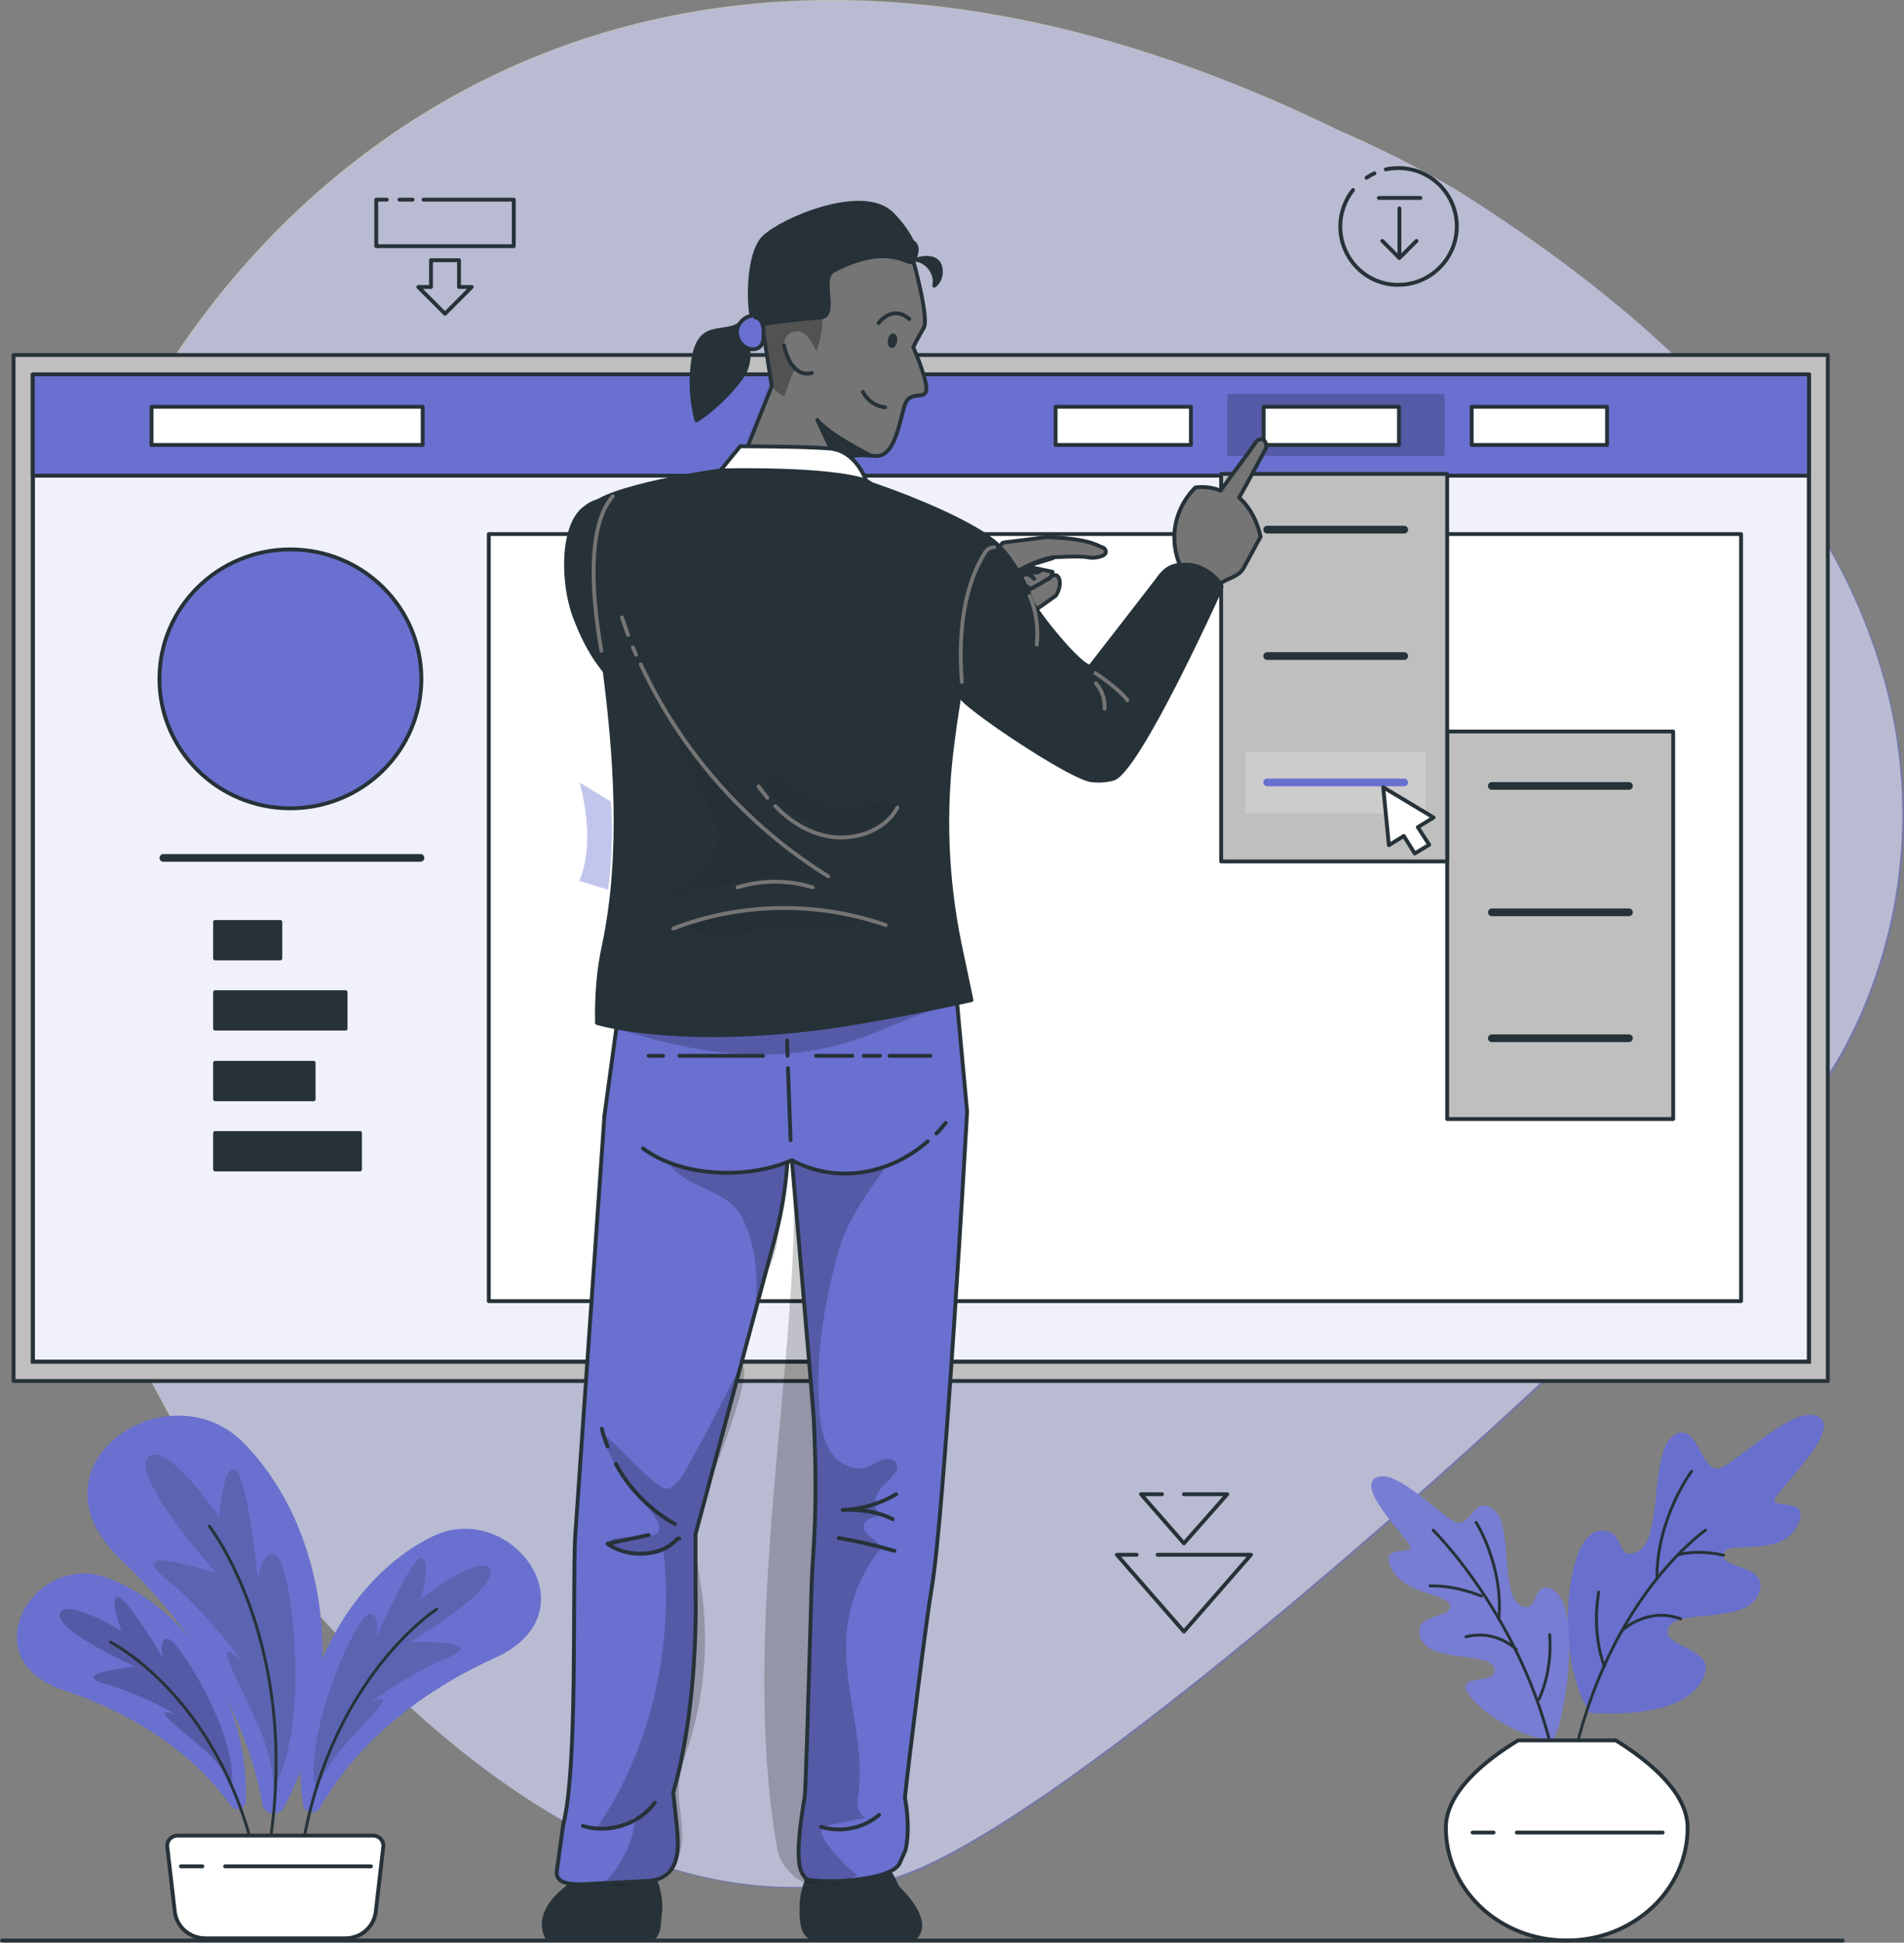 <svg width="494" height="504" viewBox="0 0 494 504" fill="none" xmlns="http://www.w3.org/2000/svg">
<rect x="0" y="0" width="494" height="504" fill="#808080" stroke="none"/>
<g clip-path="url(#clip0_1768_11086)">
<g opacity="0.7">
<path opacity="0.7" d="M22.956 136.619C12.841 163.942 8.637 191.493 7.841 217.678C7.727 221.321 7.614 225.078 7.727 228.721C7.841 240.447 8.637 251.946 10.114 263.103C11.932 277.334 14.773 291.109 18.41 304.088C24.206 325.035 32.047 344.162 40.684 360.67C47.502 373.762 54.889 385.26 62.503 394.824C147.052 501.953 203.305 490.341 226.033 488.747C260.921 486.243 378.881 379.454 404.337 355.091C429.906 330.614 457.18 307.617 476.044 277.106C494.909 246.595 531.956 145.613 377.858 49.298C367.858 43.492 357.857 38.483 347.857 34.157C167.735 -53.733 56.252 46.908 22.956 136.619Z" fill="#6970CF"/>
</g>
<g opacity="0.7">
<path opacity="0.7" d="M22.728 136.389C12.501 163.713 8.409 191.264 7.5 217.448C7.387 221.091 7.273 224.848 7.387 228.492C7.5 240.218 8.296 251.602 9.659 262.759C11.478 276.99 14.319 290.766 17.955 303.744C23.751 324.692 31.592 343.818 40.229 360.326C47.048 373.419 54.434 384.917 62.048 394.48C146.598 501.61 202.85 489.998 225.579 488.404C260.466 485.899 378.426 379.111 403.882 354.748C429.452 330.271 456.725 307.274 475.59 276.763C494.454 246.252 531.502 145.269 377.404 48.955C367.403 43.149 357.403 38.14 347.402 33.813C167.394 -53.962 56.025 46.678 22.728 136.389Z" fill="white"/>
</g>
<path d="M78.64 468.137C78.981 470.414 81.936 470.983 83.072 468.934C88.186 459.826 100.8 442.635 128.415 430.112C154.553 418.272 132.62 388.785 112.278 398.576C90.459 409.164 74.208 438.195 78.64 468.137Z" fill="#6970CF"/>
<path opacity="0.2" d="M82.049 464.948C82.049 464.948 83.527 459.711 88.3 454.132C95.118 446.049 105.005 437.283 95.573 442.065C95.573 442.065 105.459 434.437 116.369 429.997C127.165 425.443 106.482 426.012 106.482 426.012C106.482 426.012 130.688 411.44 126.938 406.886C123.869 403.243 109.323 414.741 109.323 414.741C109.323 414.741 111.937 404.609 109.323 404.267C106.596 404.04 97.732 424.646 97.732 424.646C97.732 424.646 98.755 418.157 95.573 418.84C92.277 419.637 78.299 450.375 82.049 464.948Z" fill="#263238"/>
<path d="M63.753 467.34C63.639 469.389 61.026 470.072 59.889 468.478C54.548 460.85 41.934 446.961 16.364 438.423C-7.728 430.339 8.864 402.447 27.615 409.278C47.843 416.564 64.889 440.7 63.753 467.34Z" fill="#6970CF"/>
<path opacity="0.2" d="M60.116 463.128C60.116 463.128 58.298 458.916 53.639 454.59C46.934 448.442 37.615 441.953 46.139 445.026C46.139 445.026 36.934 439.562 27.16 436.829C17.501 434.097 35.115 432.389 35.115 432.389C35.115 432.389 12.955 422.485 15.682 418.272C17.955 414.857 31.592 423.168 31.592 423.168C31.592 423.168 28.297 414.857 30.456 414.288C32.615 413.718 42.388 430.34 42.388 430.34C42.388 430.34 40.797 424.989 43.638 425.217C46.479 425.672 61.707 450.263 60.116 463.128Z" fill="black"/>
<path d="M28.638 426.012C28.638 426.012 56.025 439.673 65.912 480.772" stroke="#263238" stroke-width="0.75" stroke-miterlimit="10" stroke-linecap="round" stroke-linejoin="round"/>
<path d="M73.64 468.934C72.276 471.438 68.526 470.869 68.071 468.023C65.912 455.272 58.298 430.226 31.252 404.496C5.682 380.133 43.525 354.632 63.071 374.213C84.322 395.503 91.254 435.918 73.64 468.934Z" fill="#6970CF"/>
<path opacity="0.2" d="M70.912 463.813C70.912 463.813 71.026 456.982 67.39 448.557C62.162 436.375 53.639 422.145 63.185 431.48C63.185 431.48 54.207 418.729 42.843 409.394C31.479 400.058 56.139 408.141 56.139 408.141C56.139 408.141 32.615 381.729 38.752 377.744C43.866 374.443 56.935 393.683 56.935 393.683C56.935 393.683 57.617 380.59 60.798 381.16C64.094 381.729 66.935 409.735 66.935 409.735C66.935 409.735 68.072 401.538 71.708 403.588C75.572 405.637 80.913 447.646 70.912 463.813Z" fill="#263238"/>
<path d="M54.321 395.957C54.321 395.957 80.572 429.428 68.412 487.148" stroke="#263238" stroke-width="0.75" stroke-miterlimit="10" stroke-linecap="round" stroke-linejoin="round"/>
<path d="M113.301 417.477C113.301 417.477 84.208 436.034 77.844 483.394" stroke="#263238" stroke-width="0.75" stroke-miterlimit="10" stroke-linecap="round" stroke-linejoin="round"/>
<path d="M89.663 502.859H53.298C49.207 502.859 45.797 499.899 45.343 495.914L43.411 479.179C43.184 477.585 44.434 476.219 46.025 476.219H96.823C98.414 476.219 99.664 477.585 99.436 479.179L97.504 495.914C97.05 499.899 93.641 502.859 89.663 502.859Z" fill="white" stroke="#263238" stroke-miterlimit="10"/>
<path d="M52.502 484.188H46.934" stroke="#263238" stroke-linecap="round" stroke-linejoin="round"/>
<path d="M96.254 484.188H58.412" stroke="#263238" stroke-linecap="round" stroke-linejoin="round"/>
<path d="M411.837 443.205C411.951 443.433 411.042 444.343 414.11 444.457C421.838 444.799 435.588 444.343 440.702 437.285C448.089 427.266 431.156 428.063 432.747 422.599C434.452 417.02 452.634 421.688 456.157 413.719C459.68 405.749 446.498 407.343 447.066 403.245C447.748 399.146 461.612 404.497 466.158 396.072C470.703 387.648 458.657 392.088 460.589 388.672C462.521 385.143 477.977 370.684 471.726 367.497C465.476 364.195 450.93 379.337 446.157 380.931C441.384 382.525 440.361 367.724 433.997 372.62C427.747 377.629 431.724 400.057 424.451 402.789C418.997 404.838 421.951 396.869 415.246 397.097C406.382 397.325 403.314 428.746 411.837 443.205Z" fill="#6970CF"/>
<g opacity="0.1">
<path opacity="0.1" d="M411.837 443.205C411.951 443.433 411.042 444.343 414.11 444.457C421.838 444.799 435.588 444.343 440.702 437.285C448.089 427.266 431.156 428.063 432.747 422.599C434.452 417.02 452.634 421.688 456.157 413.719C459.68 405.749 446.498 407.343 447.066 403.245C447.748 399.146 461.612 404.497 466.158 396.072C470.703 387.648 458.657 392.088 460.589 388.672C462.521 385.143 477.977 370.684 471.726 367.497C465.476 364.195 450.93 379.337 446.157 380.931C441.384 382.525 440.361 367.724 433.997 372.62C427.747 377.629 431.724 400.057 424.451 402.789C418.997 404.838 421.951 396.869 415.246 397.097C406.382 397.325 403.314 428.746 411.837 443.205Z" fill="black"/>
</g>
<path d="M442.52 396.98C442.52 396.98 412.405 417.587 405.928 470.07" stroke="#263238" stroke-width="0.75" stroke-miterlimit="10" stroke-linecap="round" stroke-linejoin="round"/>
<path d="M447.18 403.47C439.907 401.876 435.475 403.356 435.475 403.356" stroke="#263238" stroke-width="0.75" stroke-miterlimit="10" stroke-linecap="round" stroke-linejoin="round"/>
<path d="M438.884 381.727C438.884 381.727 429.792 393.794 429.906 409.619" stroke="#263238" stroke-width="0.75" stroke-miterlimit="10" stroke-linecap="round" stroke-linejoin="round"/>
<path d="M420.928 422.939C420.928 422.939 427.406 416.792 436.043 419.979" stroke="#263238" stroke-width="0.75" stroke-miterlimit="10" stroke-linecap="round" stroke-linejoin="round"/>
<path d="M416.269 432.275C416.269 432.275 412.86 424.306 414.792 413.035" stroke="#263238" stroke-width="0.75" stroke-miterlimit="10" stroke-linecap="round" stroke-linejoin="round"/>
<path d="M402.632 451.286C396.268 451.4 385.359 445.48 381.154 439.674C376.835 433.868 388.995 437.397 387.745 432.843C386.495 428.289 371.494 431.591 368.653 425.101C365.926 418.498 376.722 419.978 376.267 416.677C375.813 413.261 364.562 413.944 361.039 407C357.403 400.055 367.29 403.926 365.812 400.966C364.221 398.12 351.834 385.824 357.062 383.32C362.289 380.815 373.881 393.452 377.745 394.932C381.608 396.298 382.518 387.532 387.631 391.744C392.745 395.957 388.881 414.286 394.904 416.677C399.337 418.498 397.405 410.074 402.518 412.237C411.383 415.994 405.246 451.172 402.632 451.286Z" fill="#6970CF"/>
<g opacity="0.3">
<path opacity="0.3" d="M402.632 451.286C396.268 451.4 385.359 445.48 381.154 439.674C376.835 433.868 388.995 437.397 387.745 432.843C386.495 428.289 371.494 431.591 368.653 425.101C365.926 418.498 376.722 419.978 376.267 416.677C375.813 413.261 364.562 413.944 361.039 407C357.403 400.055 367.29 403.926 365.812 400.966C364.221 398.12 351.834 385.824 357.062 383.32C362.289 380.815 373.881 393.452 377.745 394.932C381.608 396.298 382.518 387.532 387.631 391.744C392.745 395.957 388.881 414.286 394.904 416.677C399.337 418.498 397.405 410.074 402.518 412.237C411.383 415.994 405.246 451.172 402.632 451.286Z" fill="white"/>
</g>
<path d="M371.835 396.984C371.835 396.984 403.655 428.178 405.473 474.856" stroke="#263238" stroke-width="0.75" stroke-miterlimit="10" stroke-linecap="round" stroke-linejoin="round"/>
<path d="M371.04 411.441C378.199 411.327 383.881 413.946 384.336 414.06" stroke="#263238" stroke-width="0.75" stroke-miterlimit="10" stroke-linecap="round" stroke-linejoin="round"/>
<path d="M382.972 394.934C382.972 394.934 390.132 406.204 388.882 420.094" stroke="#263238" stroke-width="0.75" stroke-miterlimit="10" stroke-linecap="round" stroke-linejoin="round"/>
<path d="M393.427 427.949C393.427 427.949 388.2 422.598 380.358 424.647" stroke="#263238" stroke-width="0.75" stroke-miterlimit="10" stroke-linecap="round" stroke-linejoin="round"/>
<path d="M399.223 440.927C399.223 440.927 402.859 434.097 402.064 424.078" stroke="#263238" stroke-width="0.75" stroke-miterlimit="10" stroke-linecap="round" stroke-linejoin="round"/>
<path d="M375.131 474.171C375.131 490.337 389.109 503.43 406.496 503.43C423.769 503.43 437.861 490.337 437.861 474.171C437.861 465.063 427.861 456.866 419.224 451.516H393.882C385.018 456.866 375.131 465.063 375.131 474.171Z" fill="white" stroke="#263238" stroke-miterlimit="10"/>
<path d="M387.518 475.422H382.063" stroke="#263238" stroke-linecap="round" stroke-linejoin="round"/>
<path d="M431.383 475.422H393.541" stroke="#263238" stroke-linecap="round" stroke-linejoin="round"/>
<path d="M363.085 66.142V54.074" stroke="#263238" stroke-miterlimit="10" stroke-linecap="round" stroke-linejoin="round"/>
<path d="M367.517 62.5L363.085 66.94L358.653 62.5" stroke="#263238" stroke-miterlimit="10" stroke-linecap="round" stroke-linejoin="round"/>
<path d="M368.54 51.344H357.744" stroke="#263238" stroke-miterlimit="10" stroke-linecap="round" stroke-linejoin="round"/>
<path d="M359.562 43.943C360.585 43.715 361.721 43.602 362.858 43.602C371.267 43.602 377.972 50.432 377.972 58.743C377.972 67.054 371.154 73.885 362.858 73.885C354.562 73.999 347.743 67.168 347.743 58.743C347.743 55.214 348.993 51.912 351.039 49.294" stroke="#263238" stroke-miterlimit="10" stroke-linecap="round" stroke-linejoin="round"/>
<path d="M354.562 46.107C355.244 45.652 355.812 45.31 356.608 44.969" stroke="#263238" stroke-miterlimit="10" stroke-linecap="round" stroke-linejoin="round"/>
<path d="M109.891 51.797H133.302V63.865H97.618V51.797H100.346" stroke="#263238" stroke-miterlimit="10" stroke-linecap="round" stroke-linejoin="round"/>
<path d="M103.641 51.797H107.05" stroke="#263238" stroke-miterlimit="10" stroke-linecap="round" stroke-linejoin="round"/>
<path d="M122.392 74.453L115.46 81.397L108.528 74.453H111.823V67.508H119.097V74.453H122.392Z" stroke="#263238" stroke-miterlimit="10" stroke-linecap="round" stroke-linejoin="round"/>
<path d="M300.355 403.359H324.56L307.173 423.283L289.786 403.359H294.9" stroke="#263238" stroke-miterlimit="10" stroke-linecap="round" stroke-linejoin="round"/>
<path d="M307.173 387.648H318.424L307.173 400.399L296.036 387.648H301.491" stroke="#263238" stroke-miterlimit="10" stroke-linecap="round" stroke-linejoin="round"/>
<path d="M474.226 92.102H3.523V358.276H474.226V92.102Z" fill="#BFBFBF" stroke="#263238" stroke-linecap="round" stroke-linejoin="round"/>
<path d="M469.34 97.336H8.523V353.264H469.34V97.336Z" fill="#6970CF"/>
<path opacity="0.9" d="M469.34 97.336H8.523V353.264H469.34V97.336Z" fill="white" stroke="#263238" stroke-miterlimit="10"/>
<path d="M469.34 97.336H8.523V353.264H469.34V97.336Z" stroke="#263238" stroke-miterlimit="10"/>
<path d="M469.34 97.109H8.523V123.408H469.34V97.109Z" fill="#6970CF" stroke="#263238" stroke-linecap="round" stroke-linejoin="round"/>
<path opacity="0.2" d="M374.79 102.234H318.424V118.287H374.79V102.234Z" fill="black"/>
<path d="M362.971 105.535H327.856V115.44H362.971V105.535Z" fill="white" stroke="#263238" stroke-linecap="round" stroke-linejoin="round"/>
<path d="M109.664 105.535H39.32V115.44H109.664V105.535Z" fill="white" stroke="#263238" stroke-linecap="round" stroke-linejoin="round"/>
<path d="M308.991 105.535H273.876V115.44H308.991V105.535Z" fill="white" stroke="#263238" stroke-linecap="round" stroke-linejoin="round"/>
<path d="M416.951 105.535H381.836V115.44H416.951V105.535Z" fill="white" stroke="#263238" stroke-linecap="round" stroke-linejoin="round"/>
<path d="M75.345 209.705C94.111 209.705 109.323 194.668 109.323 176.12C109.323 157.572 94.111 142.535 75.345 142.535C56.579 142.535 41.366 157.572 41.366 176.12C41.366 194.668 56.579 209.705 75.345 209.705Z" fill="#6970CF" stroke="#263238" stroke-linecap="round" stroke-linejoin="round"/>
<path d="M42.388 222.57H109.096" stroke="#263238" stroke-width="2" stroke-linecap="round" stroke-linejoin="round"/>
<path d="M72.731 239.191H55.798V248.641H72.731V239.191Z" fill="#263238" stroke="#263238" stroke-linecap="round" stroke-linejoin="round"/>
<path d="M89.663 257.406H55.798V266.856H89.663V257.406Z" fill="#263238" stroke="#263238" stroke-linecap="round" stroke-linejoin="round"/>
<path d="M81.368 275.734H55.798V285.184H81.368V275.734Z" fill="#263238" stroke="#263238" stroke-linecap="round" stroke-linejoin="round"/>
<path d="M93.413 293.949H55.798V303.398H93.413V293.949Z" fill="#263238" stroke="#263238" stroke-linecap="round" stroke-linejoin="round"/>
<path d="M451.725 138.551H126.824V337.555H451.725V138.551Z" fill="white" stroke="#263238" stroke-linecap="round" stroke-linejoin="round"/>
<path d="M434.111 189.781H375.472V290.308H434.111V189.781Z" fill="#BFBFBF" stroke="#263238" stroke-linecap="round" stroke-linejoin="round"/>
<path d="M387.063 203.898H422.633" stroke="#263238" stroke-width="2" stroke-linecap="round" stroke-linejoin="round"/>
<path d="M387.063 236.688H422.633" stroke="#263238" stroke-width="2" stroke-linecap="round" stroke-linejoin="round"/>
<path d="M387.063 269.359H422.633" stroke="#263238" stroke-width="2" stroke-linecap="round" stroke-linejoin="round"/>
<path d="M375.472 122.953H316.833V223.48H375.472V122.953Z" fill="#BFBFBF" stroke="#263238" stroke-linecap="round" stroke-linejoin="round"/>
<path opacity="0.2" d="M369.903 195.02H323.083V211.072H369.903V195.02Z" fill="white"/>
<path d="M328.765 137.41H364.335" stroke="#263238" stroke-width="2" stroke-linecap="round" stroke-linejoin="round"/>
<path d="M328.765 170.199H364.335" stroke="#263238" stroke-width="2" stroke-linecap="round" stroke-linejoin="round"/>
<path d="M328.765 202.984H364.335" stroke="#6970CF" stroke-width="2" stroke-linecap="round" stroke-linejoin="round"/>
<path d="M371.949 212.094L367.858 214.598L370.812 219.152L367.062 221.429L364.221 216.875L360.357 219.266L358.88 204.238L371.949 212.094Z" fill="white" stroke="#263238" stroke-linecap="round" stroke-linejoin="round"/>
<path d="M238.193 228.717L242.284 213.461C229.897 204.923 217.169 192.969 205.691 182.722C200.577 178.169 196.032 172.704 191.6 167.239C185.236 159.384 178.758 151.528 172.394 143.787C168.985 139.574 160.576 124.661 151.939 131.605C145.688 135.818 145.688 150.959 149.098 160.067C152.734 169.63 156.939 175.55 164.439 181.47C171.94 187.39 191.031 207.541 194.213 210.046C207.509 220.747 222.169 225.757 238.193 228.717Z" fill="#263238"/>
<path d="M238.193 228.717L242.284 213.461C229.897 204.923 217.169 192.969 205.691 182.722C200.577 178.169 196.032 172.704 191.6 167.239C185.236 159.384 178.758 151.528 172.394 143.787C168.985 139.574 160.576 124.661 151.939 131.605C145.688 135.818 145.688 150.959 149.098 160.067C152.734 169.63 156.939 175.55 164.439 181.47C171.94 187.39 191.031 207.541 194.213 210.046C207.509 220.747 222.169 225.757 238.193 228.717Z" stroke="#263238" stroke-width="0.921" stroke-miterlimit="10" stroke-linecap="round" stroke-linejoin="round"/>
<path d="M264.444 148.001C264.444 148.001 264.103 149.823 264.103 149.709C264.103 149.595 265.808 148.57 266.603 149.026C267.512 149.481 268.08 150.164 268.08 150.164L269.899 147.773L266.262 146.977L264.444 148.001Z" fill="#263238" stroke="#263238" stroke-miterlimit="10" stroke-linecap="round" stroke-linejoin="round"/>
<path d="M266.376 146.861L264.444 148C264.217 148.91 263.989 150.049 263.989 150.96C263.989 151.984 265.808 152.781 266.717 153.123C268.308 152.44 270.581 150.846 272.172 150.163C274.444 147.43 276.149 150.96 273.99 154.489C273.99 154.489 268.421 158.587 264.444 160.978C261.716 161.32 258.989 161.889 256.375 162.686C254.898 160.181 250.807 154.603 250.807 154.603C252.625 153.351 257.512 143.901 260.125 140.827C260.125 140.827 265.694 140.486 268.08 140.372C270.467 140.258 271.035 142.194 273.194 144.812L266.376 146.861Z" fill="#757575" stroke="#263238" stroke-miterlimit="10" stroke-linecap="round" stroke-linejoin="round"/>
<path d="M260.58 140.714L271.717 139.348C277.058 139.575 281.831 140.031 285.127 141.625C285.695 141.966 286.377 141.966 286.718 142.535C287.286 143.446 286.604 144.015 285.581 144.357C284.558 144.698 283.308 144.812 282.286 144.585C280.24 144.129 273.194 144.585 273.194 144.585C269.217 145.154 264.444 147.886 264.444 147.886" fill="#757575"/>
<path d="M260.58 140.714L271.717 139.348C277.058 139.575 281.831 140.031 285.127 141.625C285.695 141.966 286.377 141.966 286.718 142.535C287.286 143.446 286.604 144.015 285.581 144.357C284.558 144.698 283.308 144.812 282.286 144.585C280.24 144.129 273.194 144.585 273.194 144.585C269.217 145.154 264.444 147.886 264.444 147.886" stroke="#263238" stroke-miterlimit="10" stroke-linecap="round" stroke-linejoin="round"/>
<path d="M273.081 148.343C273.081 148.798 272.74 149.709 272.285 149.937C270.808 150.847 268.989 151.986 267.512 152.669C266.489 152.441 265.012 151.189 265.012 151.189C265.012 151.189 264.33 150.62 264.217 150.506C264.33 149.823 265.467 149.14 266.035 149.026C267.171 148.798 268.308 150.164 268.308 150.164C267.512 149.253 267.853 149.595 267.853 149.595C267.626 149.481 267.512 149.367 267.285 149.253C267.285 149.253 267.512 148.57 267.853 148.457C268.649 148.798 269.785 148.229 269.785 148.229C268.876 148.912 267.399 147.66 266.489 146.977L273.081 148.343Z" fill="#757575" stroke="#263238" stroke-miterlimit="10" stroke-linecap="round" stroke-linejoin="round"/>
<path d="M258.989 164.395L250.466 150.961C234.442 156.653 215.692 160.41 199.214 164.281C191.827 165.989 207.055 193.426 211.487 192.173C229.67 186.937 244.67 176.918 258.989 164.395Z" fill="#263238"/>
<path opacity="0.4" d="M199.214 164.281C196.145 164.964 192.963 165.533 189.895 165.875L207.737 192.97C209.555 192.629 210.805 192.401 211.487 192.173C229.783 186.937 244.67 176.918 259.103 164.395L250.58 150.961C234.443 156.653 215.692 160.41 199.214 164.281Z" fill="black" stroke="#263238" stroke-miterlimit="10" stroke-linecap="round" stroke-linejoin="round"/>
<path d="M258.989 164.395L250.466 150.961C234.442 156.653 215.692 160.41 199.214 164.281C191.827 165.989 207.055 193.426 211.487 192.173C229.67 186.937 244.67 176.918 258.989 164.395Z" stroke="#263238" stroke-miterlimit="10" stroke-linecap="round" stroke-linejoin="round"/>
<path d="M142.166 502.973L154.78 503.315H155.462H167.053C171.258 503.315 170.803 500.241 171.258 496.029C171.826 490.906 169.099 485.555 169.099 485.555H149.666C148.87 486.807 148.302 487.945 147.961 489.084C137.393 496.712 142.166 502.973 142.166 502.973Z" fill="#263238" stroke="#263238" stroke-miterlimit="10" stroke-linecap="round" stroke-linejoin="round"/>
<path d="M237.056 502.973L225.124 503.315H223.76H213.078C208.078 503.315 207.85 499.216 207.964 494.207C208.078 489.653 210.35 485.555 210.35 485.555H230.692C231.601 486.921 232.283 488.287 232.738 489.539C242.966 499.558 237.056 502.973 237.056 502.973Z" fill="#263238" stroke="#263238" stroke-miterlimit="10" stroke-linecap="round" stroke-linejoin="round"/>
<path d="M225.124 503.316C224.897 503.316 224.556 503.316 224.328 503.316H223.76H225.124Z" fill="#263238" stroke="#263238" stroke-miterlimit="10" stroke-linecap="round" stroke-linejoin="round"/>
<path d="M250.921 288.372C250.921 288.372 245.011 394.25 241.602 412.807C240.579 418.499 235.579 458.118 234.784 466.429C234.784 466.429 236.375 473.943 234.897 480.09L233.42 483.392C231.033 488.515 209.669 488.743 208.987 487.263C208.305 485.896 205.464 485.555 208.76 466.315C209.101 464.152 209.669 441.496 210.578 411.213C210.919 401.194 212.283 393.453 211.146 368.293C211.146 367.154 205.578 302.148 205.464 301.009L204.328 301.465C204.214 302.717 204.1 303.969 203.987 305.108C203.418 310.686 202.396 316.265 200.918 321.729L180.463 398.007V411.896C180.804 428.745 179.326 448.896 174.667 465.062L175.122 469.275C175.917 477.244 177.849 486.466 168.871 487.946L150.689 488.856C147.62 488.856 144.211 488.515 144.439 485.555L146.143 473.259C149.893 459.029 148.53 413.604 149.211 398.917L156.825 289.397L161.257 256.95L247.852 255.129L250.921 288.372Z" fill="#6970CF"/>
<path opacity="0.2" d="M204.1 273.345C190.009 274.483 175.349 271.865 159.098 266.514C158.871 266.4 158.644 266.286 158.417 266.058C158.417 266.058 191.827 268.222 248.875 259.797C248.875 259.797 242.284 261.391 228.761 267.197C220.578 270.726 212.51 272.662 204.1 273.345Z" fill="black"/>
<path opacity="0.2" d="M173.531 301.578C177.395 308.295 188.077 308.295 192.054 315.012C195.805 321.387 197.736 332.658 195.009 343.929L198.532 330.951C202.509 324.12 201.6 319.452 203.078 311.824C203.305 310.686 203.987 303.058 204.328 301.578C204.328 301.578 194.1 304.197 193.304 304.31C184.781 304.538 181.372 303.514 173.531 301.578Z" fill="black"/>
<path opacity="0.2" d="M212.623 366.128C212.964 369.771 213.533 373.642 215.578 376.716C217.624 379.79 221.601 381.839 225.124 380.587C226.829 380.017 228.192 378.651 230.011 378.537C231.147 378.424 232.283 378.879 232.624 379.904C233.079 380.814 232.624 381.611 232.056 382.294C230.692 384.116 228.76 385.482 227.624 387.531C226.601 389.581 226.942 392.654 229.215 393.338C227.056 393.224 223.988 394.021 224.101 396.184C224.215 398.688 228.647 399.599 228.306 401.99C223.76 407.568 220.919 414.513 219.896 421.572C217.851 436.941 225.01 451.741 222.51 466.655C222.056 469.046 223.419 471.55 225.806 472.233C225.919 472.233 226.147 472.347 226.26 472.347C222.056 473.713 217.737 474.396 213.305 474.396C211.373 476.56 222.851 487.717 222.737 486.464C222.737 486.35 217.51 488.969 217.396 488.855C210.919 487.83 208.646 490.677 203.646 484.187C202.623 482.821 201.827 481.113 201.6 479.406C191.486 421.116 208.078 350.531 205.805 301.805C205.919 302.26 219.328 307.042 229.215 302.602C231.942 301.349 221.487 311.937 217.851 323.549C213.873 337.439 211.487 351.783 212.623 366.128Z" fill="black"/>
<path opacity="0.2" d="M177.167 382.638C176.145 384.118 175.008 385.598 173.417 386.167C170.576 387.306 159.098 373.075 156.144 372.05C159.78 383.435 166.712 388.103 170.235 394.023C170.69 394.934 171.258 395.844 171.031 396.869C170.349 400.284 158.644 397.21 157.621 400.512C160.235 402.903 169.326 404.383 172.167 402.447C174.894 427.152 168.871 454.134 154.666 474.399C158.189 475.879 161.939 473.829 164.78 471.211C164.894 476.903 160.576 485.556 156.144 488.857C161.371 489.996 171.258 488.174 174.667 483.962C179.213 478.497 175.69 470.186 176.145 463.128C176.372 459.485 177.622 456.069 178.758 452.54C182.849 439.448 183.986 425.444 181.94 411.897C181.258 407.229 180.236 402.675 180.577 398.007C180.917 393.226 182.736 388.672 184.327 384.118C185.69 380.475 196.259 354.062 192.168 354.062C192.282 354.176 179.781 378.767 177.167 382.638Z" fill="black"/>
<path d="M250.921 288.372C250.921 288.372 245.011 394.25 241.602 412.807C240.579 418.499 235.579 458.118 234.784 466.429C234.784 466.429 236.375 473.943 234.897 480.09L233.42 483.392C231.033 488.515 209.669 488.743 208.987 487.263C208.305 485.896 205.464 485.555 208.76 466.315C209.101 464.152 209.669 441.496 210.578 411.213C210.919 401.194 212.283 393.453 211.146 368.293C211.146 367.154 205.578 302.148 205.464 301.009L204.328 301.465C204.214 302.717 204.1 303.969 203.987 305.108C203.418 310.686 202.396 316.265 200.918 321.729L180.463 398.007V411.896C180.804 428.745 179.326 448.896 174.667 465.062L175.122 469.275C175.917 477.244 177.849 486.466 168.871 487.946L150.689 488.856C147.62 488.856 144.211 488.515 144.439 485.555L146.143 473.259C149.893 459.029 148.53 413.604 149.211 398.917L156.825 289.397L161.257 256.95L247.852 255.129L250.921 288.372Z" stroke="#263238" stroke-linecap="round" stroke-linejoin="round"/>
<path d="M192.281 120.11L200.236 100.186L197.509 82.654L200.236 63.528L216.828 57.266L230.579 57.152L235.465 61.365L236.829 67.171C236.829 67.171 241.147 82.54 239.67 85.045C238.193 87.549 236.943 90.054 236.943 90.054C236.943 90.054 240.238 97.568 240.352 100.642C240.466 104.285 236.261 100.87 234.783 104.968C233.42 109.067 232.283 118.63 227.169 118.288C222.056 117.947 219.328 117.605 218.078 121.931C216.828 126.257 213.76 138.097 213.76 138.097L192.281 120.11Z" fill="#757575"/>
<path opacity="0.3" d="M213.078 75.254C212.851 79.694 214.555 83.223 211.828 91.192C211.828 91.192 209.782 86.069 207.055 85.956C204.782 85.956 203.418 87.322 203.418 89.485C203.418 91.648 204.328 94.38 206.259 95.519C206.259 95.519 204.1 100.756 203.532 102.691C202.282 102.691 200.123 100.073 200.123 100.073L197.736 83.792C202.85 80.149 207.282 77.645 213.078 75.254Z" fill="black"/>
<path d="M192.281 120.11L200.236 100.186L197.509 82.654L200.236 63.528L216.828 57.266L230.579 57.152L235.465 61.365L236.829 67.171C236.829 67.171 241.147 82.54 239.67 85.045C238.193 87.549 236.943 90.054 236.943 90.054C236.943 90.054 240.238 97.568 240.352 100.642C240.466 104.285 236.261 100.87 234.783 104.968C233.42 109.067 232.283 118.63 227.169 118.288C222.056 117.947 219.328 117.605 218.078 121.931C216.828 126.257 213.76 138.097 213.76 138.097L192.281 120.11Z" stroke="#263238" stroke-miterlimit="10" stroke-linecap="round" stroke-linejoin="round"/>
<path d="M232.738 88.576C232.624 89.6 231.942 90.397 231.261 90.283C230.579 90.17 230.238 89.259 230.351 88.234C230.465 87.21 231.147 86.413 231.829 86.526C232.511 86.64 232.965 87.551 232.738 88.576Z" fill="#263238"/>
<path d="M227.965 83.792C227.965 83.792 231.488 78.896 235.92 82.767" stroke="#263238" stroke-miterlimit="10" stroke-linecap="round" stroke-linejoin="round"/>
<path d="M229.67 105.653C229.67 105.653 225.919 105.539 223.874 101.668" stroke="#263238" stroke-miterlimit="10" stroke-linecap="round" stroke-linejoin="round"/>
<path d="M225.692 118.061C225.692 118.061 214.783 112.596 212.055 108.953L218.192 121.932C218.078 121.932 218.76 115.898 225.692 118.061Z" fill="#263238" stroke="#263238" stroke-miterlimit="10" stroke-linecap="round" stroke-linejoin="round"/>
<path d="M186.827 122.161C186.827 122.161 192.963 121.933 202.623 122.388C210.01 122.844 217.51 123.641 224.783 124.893C224.783 124.893 222.283 116.924 215.237 116.354C208.305 115.785 192.054 115.785 192.054 115.785L186.827 122.161Z" fill="white" stroke="#263238" stroke-linecap="round" stroke-linejoin="round"/>
<path d="M247.739 188.191L247.17 192.517C244.784 210.163 245.466 228.037 249.102 245.456L252.057 259.459C252.057 259.459 227.056 265.038 210.805 266.973C173.531 271.299 154.893 265.379 154.893 265.379C154.78 258.548 155.234 251.717 156.712 245.114C166.712 197.526 148.189 139.237 152.962 131.837C156.598 126.258 186.827 122.046 186.827 122.046C186.827 122.046 214.669 121.249 224.897 124.778L226.147 125.575C239.67 130.243 250.466 135.252 256.375 139.351L254.216 144.701C253.989 147.32 247.739 188.191 247.739 188.191Z" fill="#263238"/>
<path d="M150.461 203.105C150.461 203.105 154.893 218.019 150.348 228.493L157.734 230.77C157.734 230.77 159.439 218.133 158.416 208.001L150.461 203.105Z" fill="#6970CF"/>
<path opacity="0.6" d="M150.461 203.105C150.461 203.105 154.893 218.019 150.348 228.493L157.734 230.77C157.734 230.77 159.439 218.133 158.416 208.001L150.461 203.105Z" fill="white"/>
<g opacity="0.2">
<path opacity="0.2" d="M183.531 207.999C184.895 210.959 186.372 214.033 186.258 217.221C186.145 224.507 178.872 229.402 172.394 233.045C186.599 228.264 201.941 226.67 216.942 228.264C213.078 227.808 206.373 220.408 203.418 218.018C198.873 214.147 194.441 210.048 190.35 205.722C182.622 197.639 175.349 188.645 169.667 179.082C174.212 188.645 178.872 198.322 183.531 207.999Z" fill="black"/>
</g>
<g opacity="0.2">
<path opacity="0.2" d="M214.555 215.172C221.487 216.538 228.988 214.375 234.101 209.479C230.806 207.316 226.487 208.682 222.51 209.251C218.078 209.821 213.419 209.024 209.441 207.088C207.737 206.291 201.259 200.03 199.554 201.282C194.441 204.811 212.169 214.716 214.555 215.172Z" fill="black"/>
</g>
<g opacity="0.2">
<path opacity="0.2" d="M227.283 239.534C224.328 239.648 219.328 236.802 216.146 236.119C212.169 235.322 208.078 234.98 203.986 234.98C196.941 234.98 186.599 236.688 177.622 239.876C180.463 244.43 196.486 241.242 201.259 241.014C210.009 240.445 218.646 239.99 227.283 239.534Z" fill="black"/>
</g>
<path d="M247.739 188.191L247.17 192.517C244.784 210.163 245.466 228.037 249.102 245.456L252.057 259.459C252.057 259.459 227.056 265.038 210.805 266.973C173.531 271.299 154.893 265.379 154.893 265.379C154.78 258.548 155.234 251.717 156.712 245.114C166.712 197.526 148.189 139.237 152.962 131.837C156.598 126.258 186.827 122.046 186.827 122.046C186.827 122.046 214.669 121.249 224.897 124.778L226.147 125.575C239.67 130.243 250.466 135.252 256.375 139.351L254.216 144.701C253.989 147.32 247.739 188.191 247.739 188.191Z" stroke="#263238" stroke-miterlimit="10" stroke-linecap="round" stroke-linejoin="round"/>
<path d="M166.257 172.363C176.599 194.791 193.759 214.259 214.896 227.351" stroke="#757575" stroke-miterlimit="10" stroke-linecap="round" stroke-linejoin="round"/>
<path d="M164.212 167.926C164.553 168.837 164.666 168.837 165.007 169.861" stroke="#757575" stroke-linecap="round" stroke-linejoin="round"/>
<path d="M161.371 160.184C161.939 161.664 162.394 163.257 162.962 164.737" stroke="#757575" stroke-linecap="round" stroke-linejoin="round"/>
<path d="M201.146 209.137C204.668 212.78 208.987 215.626 213.873 216.764C221.033 218.472 229.442 215.854 232.852 209.478" stroke="#757575" stroke-miterlimit="10" stroke-linecap="round" stroke-linejoin="round"/>
<path d="M196.827 204.016C197.509 205.04 198.304 205.951 199.1 206.976" stroke="#757575" stroke-miterlimit="10" stroke-linecap="round" stroke-linejoin="round"/>
<path d="M174.667 240.902C192.168 234.071 212.169 233.844 229.783 239.991" stroke="#757575" stroke-linecap="round" stroke-linejoin="round"/>
<path d="M191.372 230.198C197.623 228.262 204.555 228.262 210.805 230.198" stroke="#757575" stroke-miterlimit="10" stroke-linecap="round" stroke-linejoin="round"/>
<path d="M213.646 127.965C223.874 127.965 234.101 129.673 243.761 132.86" stroke="#263238" stroke-linecap="round" stroke-linejoin="round"/>
<path d="M203.418 89.598C203.759 91.419 204.782 93.81 205.464 94.607C207.168 96.884 208.873 97.225 210.578 96.77" stroke="#263238" stroke-linecap="round" stroke-linejoin="round"/>
<path d="M237.738 67.399C240.806 67.854 243.079 71.156 242.397 74.116C244.102 72.977 244.557 70.245 243.647 68.424C242.625 66.602 239.67 66.602 237.738 67.399Z" fill="#263238" stroke="#263238" stroke-miterlimit="10" stroke-linecap="round" stroke-linejoin="round"/>
<path d="M236.715 62.729C235.352 59.997 233.533 57.606 231.374 55.443C223.874 48.043 202.964 56.923 198.191 61.591C193.191 66.486 194.1 84.816 196.259 84.36C202.168 83.222 213.305 82.311 213.305 82.311C217.283 81.4 212.623 72.065 216.26 70.243C231.26 62.388 236.033 69.56 236.943 67.739C237.852 66.031 238.534 63.754 236.715 62.729Z" fill="#263238" stroke="#263238" stroke-miterlimit="10" stroke-linecap="round" stroke-linejoin="round"/>
<path d="M191.827 84.133C189.213 85.954 185.463 85.044 182.963 86.865C181.031 88.231 180.349 90.736 179.895 93.127C179.099 98.364 179.326 103.828 180.69 109.065C184.895 106.447 189.554 101.893 192.395 97.908C195.35 93.81 194.441 88.345 191.827 84.133Z" fill="#263238" stroke="#263238" stroke-miterlimit="10" stroke-linecap="round" stroke-linejoin="round"/>
<path d="M195.236 81.856C193.304 82.083 191.6 83.677 191.259 85.499C190.918 87.434 192.054 89.483 193.873 90.28C195.009 90.849 196.6 90.736 197.395 89.711C197.964 89.028 198.077 88.117 198.077 87.32C198.305 85.271 197.964 82.652 195.918 82.311" fill="#6970CF"/>
<path d="M195.236 81.856C193.304 82.083 191.6 83.677 191.259 85.499C190.918 87.434 192.054 89.483 193.873 90.28C195.009 90.849 196.6 90.736 197.395 89.711C197.964 89.028 198.077 88.117 198.077 87.32C198.305 85.271 197.964 82.652 195.918 82.311" stroke="#263238" stroke-linecap="round" stroke-linejoin="round"/>
<path d="M316.492 151.417C318.537 150.051 321.378 149.595 322.628 147.432C324.106 144.7 325.583 141.968 327.06 139.235C326.265 135.478 324.447 131.721 321.492 129.103C324.447 123.866 325.697 121.361 328.538 116.124C328.538 114.075 327.515 113.506 326.151 114.303C322.742 119.198 320.128 122.386 316.719 127.281C314.674 126.485 312.287 126.143 310.128 126.485C307.855 128.761 306.264 131.494 305.355 134.568C304.219 138.552 304.559 142.878 306.15 146.635C310.355 145.952 314.219 148.115 316.492 151.417Z" fill="#757575" stroke="#263238" stroke-miterlimit="10" stroke-linecap="round" stroke-linejoin="round"/>
<path d="M246.489 171.339C246.034 175.437 247.625 179.649 250.807 182.382C257.057 187.846 278.422 201.85 283.195 202.419C285.013 202.646 286.831 202.533 288.65 202.077C295.127 200.711 316.946 152.212 316.946 152.212C315.81 149.138 310.923 146.634 307.514 146.52C304.218 146.406 302.4 147.431 300.468 150.163C300.355 150.391 282.854 172.932 282.854 172.932C280.126 172.932 268.762 158.702 267.853 156.197C265.126 148.683 260.466 141.738 256.262 139.348C256.262 139.348 250.125 140.145 246.489 171.339Z" fill="#263238" stroke="#263238" stroke-miterlimit="10" stroke-linecap="round" stroke-linejoin="round"/>
<path d="M284.218 174.641C284.218 174.641 290.468 178.739 292.513 181.699" stroke="#757575" stroke-miterlimit="10" stroke-linecap="round" stroke-linejoin="round"/>
<path d="M284.331 177.262C285.922 179.083 286.718 181.474 286.604 183.865" stroke="#757575" stroke-miterlimit="10" stroke-linecap="round" stroke-linejoin="round"/>
<path d="M267.171 154.605C268.876 158.59 269.444 163.03 268.99 167.242" stroke="#757575" stroke-miterlimit="10" stroke-linecap="round" stroke-linejoin="round"/>
<path d="M232.511 387.648C228.306 390.153 223.533 391.519 218.646 391.747C222.965 391.519 227.738 392.088 231.601 394.138" stroke="#263238" stroke-linecap="round" stroke-linejoin="round"/>
<path d="M217.624 399.031C222.51 399.828 227.283 400.967 232.056 402.333" stroke="#263238" stroke-linecap="round" stroke-linejoin="round"/>
<path d="M240.693 296.113C230.92 304.652 217.283 307.27 205.464 301.009C193.872 306.018 176.94 305.449 166.826 297.935" stroke="#263238" stroke-linecap="round" stroke-linejoin="round"/>
<path d="M245.352 291.332C244.557 292.243 243.875 293.154 242.966 294.064" stroke="#263238" stroke-linecap="round" stroke-linejoin="round"/>
<path d="M221.146 273.914H211.714" stroke="#263238" stroke-linecap="round" stroke-linejoin="round"/>
<path d="M228.306 273.914H224.101" stroke="#263238" stroke-linecap="round" stroke-linejoin="round"/>
<path d="M241.375 273.914H230.806" stroke="#263238" stroke-linecap="round" stroke-linejoin="round"/>
<path d="M176.258 273.914H197.964" stroke="#263238" stroke-linecap="round" stroke-linejoin="round"/>
<path d="M168.303 273.914H172.053" stroke="#263238" stroke-linecap="round" stroke-linejoin="round"/>
<path d="M151.257 473.714C157.962 475.763 165.803 473.258 169.894 467.68" stroke="#263238" stroke-linecap="round" stroke-linejoin="round"/>
<path d="M213.078 473.941C218.192 475.535 224.101 474.283 228.079 470.867L213.078 473.941Z" fill="#6970CF"/>
<path d="M213.078 473.941C218.192 475.535 224.101 474.283 228.079 470.867" stroke="#263238" stroke-linecap="round" stroke-linejoin="round"/>
<path d="M176.258 399.145C176.144 399.145 175.917 399.145 175.803 399.145C171.599 404.041 162.848 404.268 157.621 400.511C161.143 399.714 164.78 399.031 168.303 398.234" stroke="#263238" stroke-linecap="round" stroke-linejoin="round"/>
<path d="M159.78 379.793C163.303 386.282 168.644 391.747 175.121 395.39" stroke="#263238" stroke-linecap="round" stroke-linejoin="round"/>
<path d="M156.143 370.684C156.484 372.164 157.052 373.757 157.621 375.237" stroke="#263238" stroke-linecap="round" stroke-linejoin="round"/>
<path d="M257.966 141.965C256.83 141.965 255.921 142.648 255.353 143.673C250.693 151.414 248.42 162.457 249.557 176.916" stroke="#757575" stroke-miterlimit="10" stroke-linecap="round" stroke-linejoin="round"/>
<path d="M158.985 128.762C152.962 135.593 152.962 151.417 156.03 168.836" stroke="#757575" stroke-miterlimit="10" stroke-linecap="round" stroke-linejoin="round"/>
<path d="M204.441 277.102L205.123 295.772" stroke="#263238" stroke-linecap="round" stroke-linejoin="round"/>
<path d="M204.214 269.93L204.328 273.914" stroke="#263238" stroke-linecap="round" stroke-linejoin="round"/>
<path d="M478.09 503.43H0.568" stroke="#263238" stroke-miterlimit="10" stroke-linecap="round" stroke-linejoin="round"/>
</g>
<defs>
<clipPath id="clip0_1768_11086">
<rect width="494" height="504" fill="white"/>
</clipPath>
</defs>
</svg>
